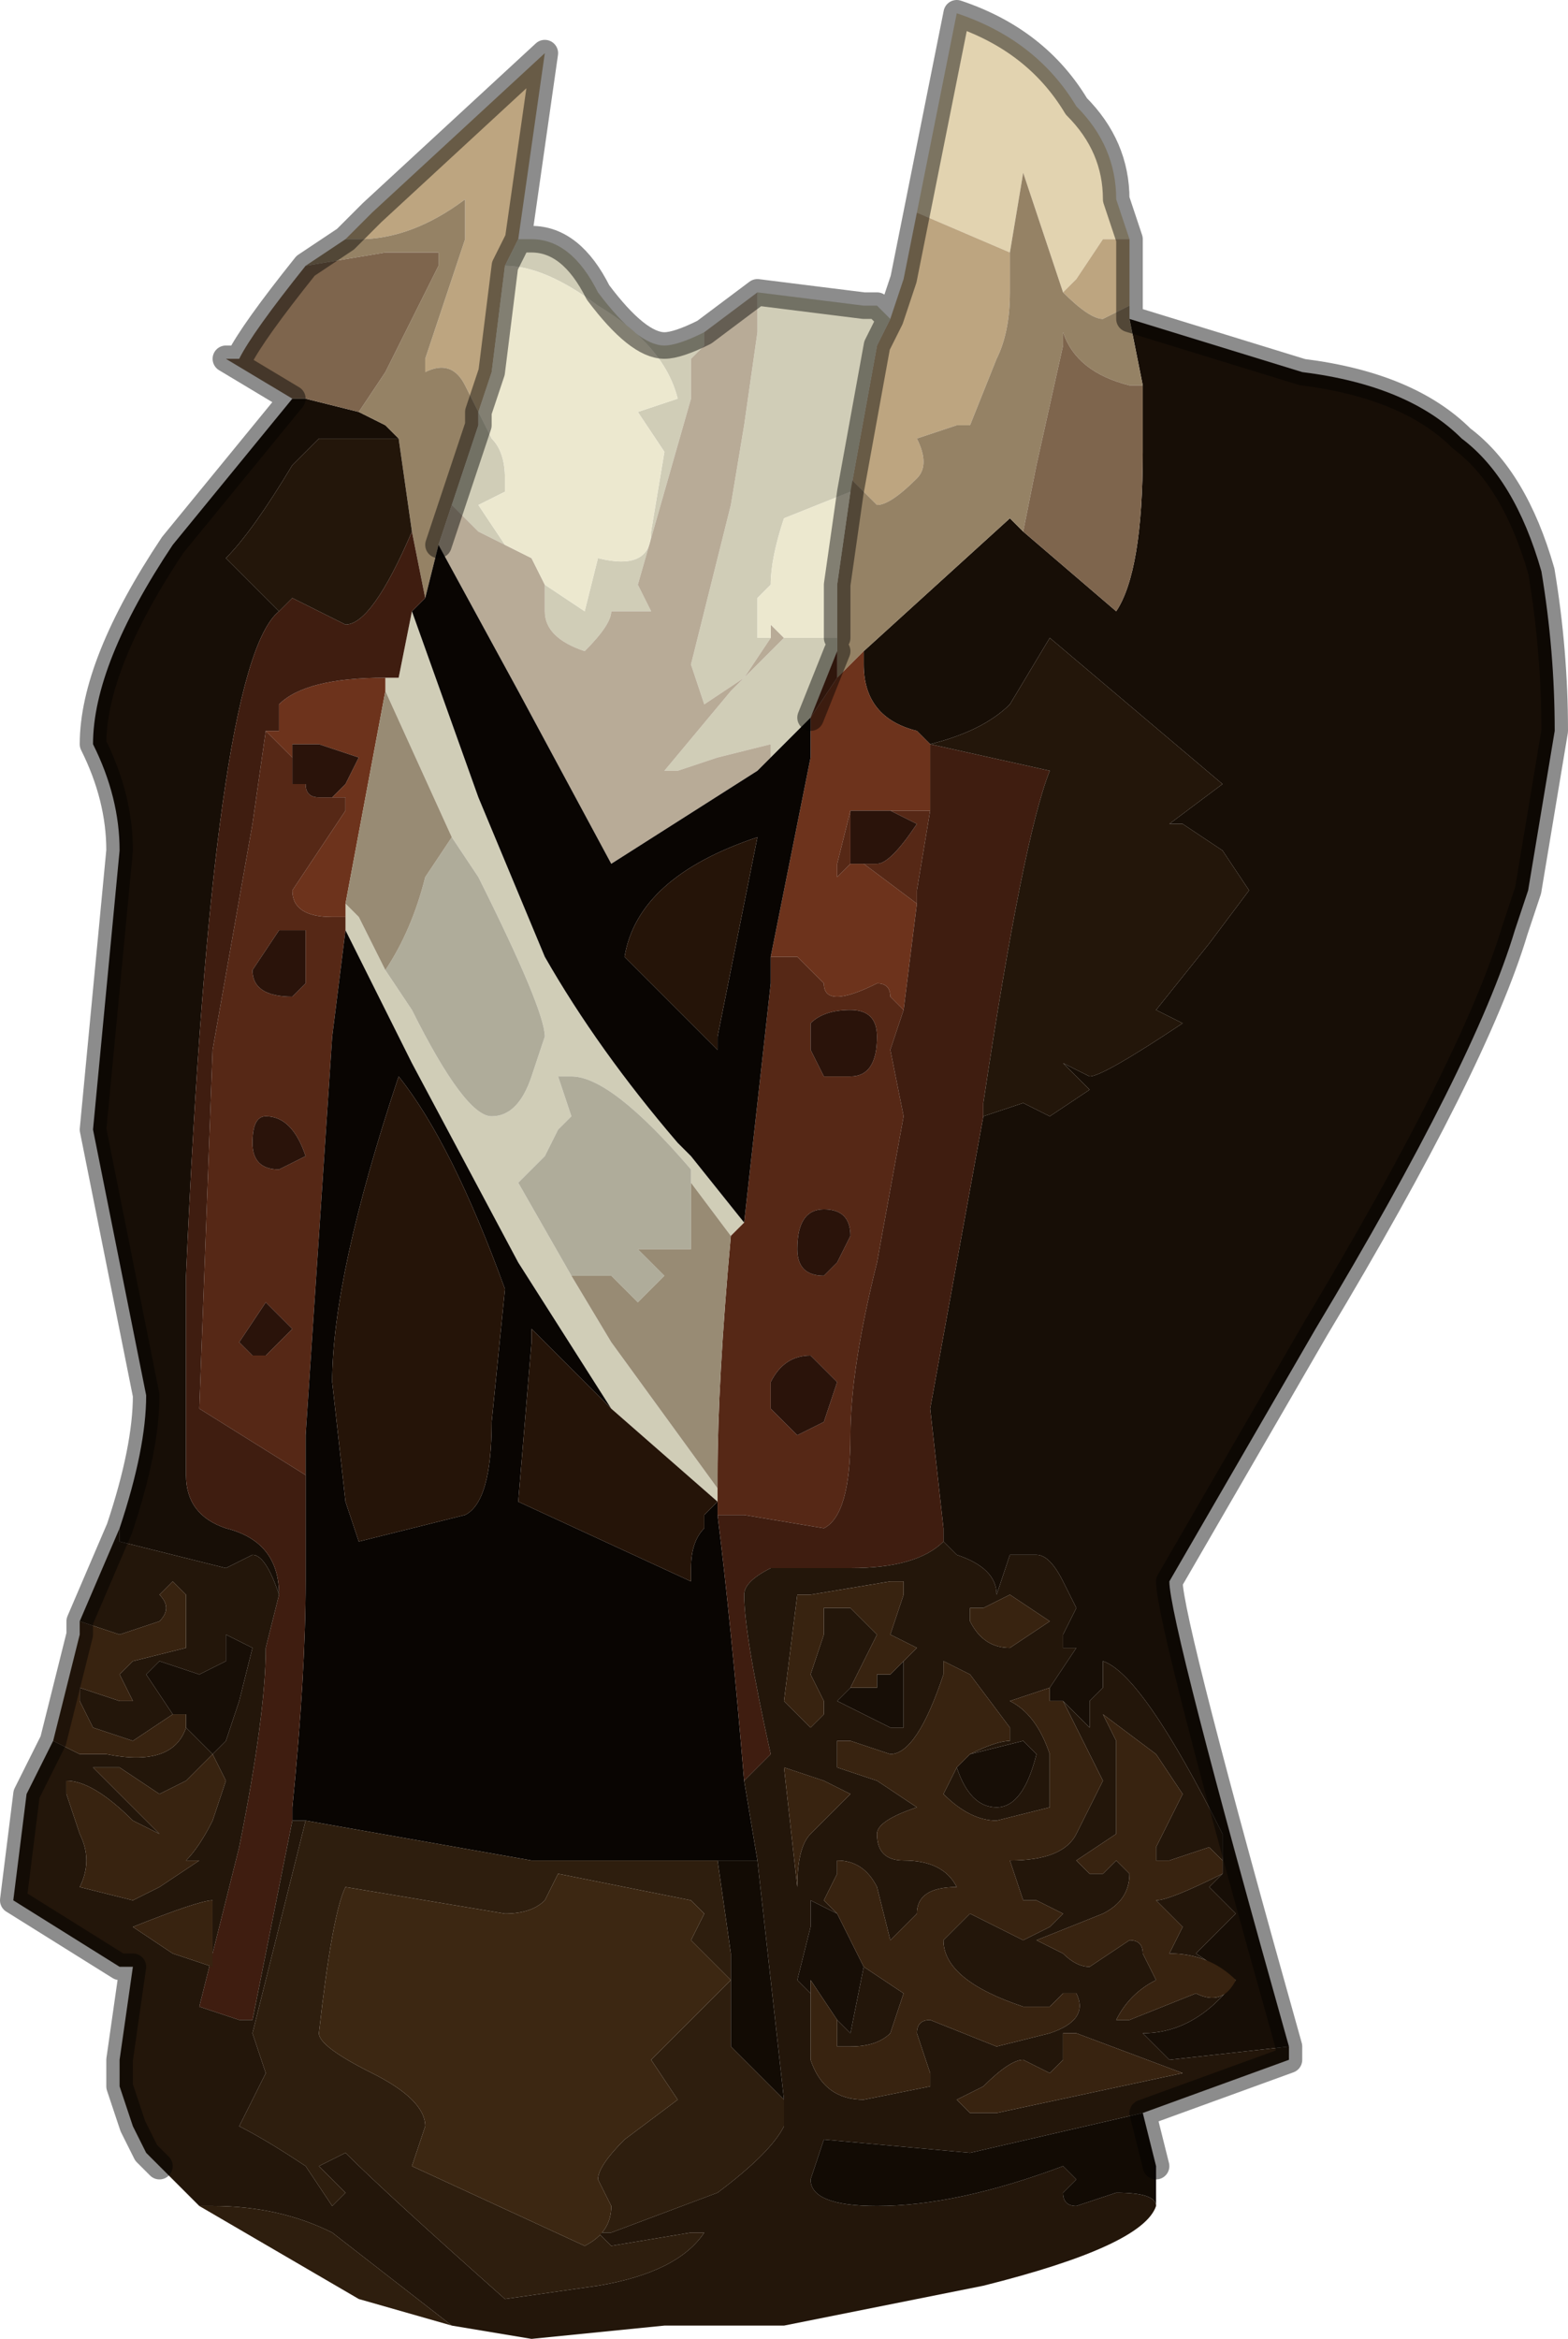 <?xml version="1.0" encoding="UTF-8" standalone="no"?>
<svg xmlns:xlink="http://www.w3.org/1999/xlink" height="8.8px" width="5.9px" xmlns="http://www.w3.org/2000/svg">
  <g transform="matrix(1.0, 0.0, 0.0, 1.0, 2.6, 5.7)">
    <path d="M0.85 -4.9 L1.0 -5.65 Q1.3 -5.55 1.45 -5.3 1.6 -5.15 1.6 -4.95 L1.65 -4.8 1.55 -4.8 1.45 -4.65 1.4 -4.6 Q1.35 -4.75 1.25 -5.05 L1.2 -4.75 0.85 -4.9" fill="#e2d3b0" fill-rule="evenodd" stroke="none"/>
    <path d="M1.65 -4.5 L2.3 -4.3 Q2.7 -4.25 2.9 -4.05 3.1 -3.9 3.2 -3.55 3.25 -3.25 3.25 -2.95 L3.2 -2.65 3.15 -2.35 3.1 -2.2 Q2.95 -1.7 2.35 -0.7 L1.8 0.25 Q1.8 0.4 2.25 2.0 L1.8 2.05 1.7 1.95 Q1.9 1.95 2.05 1.75 L1.9 1.65 2.05 1.5 1.95 1.4 2.0 1.35 2.0 1.3 2.0 1.2 Q1.7 0.6 1.55 0.55 L1.55 0.65 1.5 0.7 1.5 0.8 1.4 0.7 1.35 0.7 1.35 0.65 1.45 0.5 1.4 0.5 1.4 0.45 1.45 0.35 1.4 0.25 Q1.35 0.15 1.3 0.15 1.25 0.15 1.2 0.15 L1.15 0.3 Q1.15 0.2 1.0 0.15 L0.95 0.1 0.95 0.05 0.9 -0.4 1.1 -1.5 1.1 -1.5 1.25 -1.55 1.35 -1.5 1.5 -1.6 1.4 -1.7 1.5 -1.65 Q1.55 -1.65 1.85 -1.85 L1.75 -1.9 1.95 -2.15 2.1 -2.35 2.0 -2.5 1.85 -2.6 1.8 -2.6 2.0 -2.75 1.35 -3.3 1.2 -3.05 Q1.1 -2.95 0.9 -2.9 L0.85 -2.95 Q0.65 -3.0 0.65 -3.2 L0.65 -3.25 1.2 -3.75 1.25 -3.7 1.6 -3.4 Q1.7 -3.55 1.7 -4.0 L1.7 -4.25 1.65 -4.5 M-2.15 0.05 Q-2.05 -0.25 -2.05 -0.45 L-2.15 -0.95 -2.25 -1.45 -2.15 -2.5 Q-2.15 -2.7 -2.25 -2.9 -2.25 -3.2 -1.95 -3.65 L-1.5 -4.2 -1.45 -4.2 -1.25 -4.15 -1.15 -4.1 -1.1 -4.05 -1.3 -4.05 -1.3 -4.05 -1.4 -4.05 -1.5 -3.95 Q-1.65 -3.7 -1.75 -3.6 L-1.55 -3.4 Q-1.8 -3.2 -1.9 -0.9 L-1.9 -0.15 Q-1.9 0.0 -1.75 0.05 -1.55 0.1 -1.55 0.3 L-1.55 0.3 Q-1.6 0.15 -1.65 0.15 L-1.75 0.2 -2.15 0.1 -2.15 0.05 M1.0 0.95 L1.05 0.9 1.25 0.85 1.3 0.9 Q1.25 1.1 1.15 1.1 1.05 1.1 1.0 0.95 M0.55 1.5 L0.65 1.7 0.6 1.95 0.55 1.9 0.45 1.75 0.45 1.8 0.4 1.75 0.45 1.55 0.45 1.45 0.55 1.5 M0.8 0.55 L0.8 0.8 0.75 0.8 0.55 0.7 0.6 0.65 0.7 0.65 0.7 0.6 0.75 0.6 0.8 0.55 M-1.95 0.75 L-2.05 0.6 -2.05 0.6 -2.0 0.55 -1.85 0.6 -1.75 0.55 -1.75 0.45 -1.65 0.5 -1.7 0.7 -1.75 0.85 -1.8 0.9 -1.9 0.8 -1.9 0.75 -1.95 0.75" fill="#170e06" fill-rule="evenodd" stroke="none"/>
    <path d="M0.85 -4.9 L1.2 -4.75 1.2 -4.6 Q1.2 -4.45 1.15 -4.35 L1.05 -4.1 1.0 -4.1 0.85 -4.05 Q0.9 -3.95 0.85 -3.9 0.75 -3.8 0.7 -3.8 0.7 -3.8 0.6 -3.9 L0.6 -3.85 0.7 -4.4 0.75 -4.5 0.8 -4.65 0.85 -4.9 M1.4 -4.6 L1.45 -4.65 1.55 -4.8 1.65 -4.8 1.65 -4.55 1.55 -4.5 Q1.5 -4.5 1.4 -4.6 M-1.3 -4.8 L-1.2 -4.9 -0.55 -5.5 -0.65 -4.8 -0.7 -4.7 -0.75 -4.3 -0.8 -4.15 -0.85 -4.25 Q-0.9 -4.35 -1.0 -4.3 L-1.0 -4.35 -0.85 -4.8 -0.85 -4.95 Q-1.05 -4.8 -1.25 -4.8 L-1.3 -4.8" fill="#bda580" fill-rule="evenodd" stroke="none"/>
    <path d="M1.2 -4.75 L1.25 -5.05 Q1.35 -4.75 1.4 -4.6 1.5 -4.5 1.55 -4.5 L1.65 -4.55 1.65 -4.5 1.7 -4.25 1.65 -4.25 Q1.45 -4.3 1.4 -4.45 L1.4 -4.4 1.3 -3.95 1.25 -3.7 1.2 -3.75 0.65 -3.25 0.55 -3.15 0.55 -3.25 0.55 -3.3 0.55 -3.5 0.6 -3.85 0.6 -3.9 Q0.7 -3.8 0.7 -3.8 0.75 -3.8 0.85 -3.9 0.9 -3.95 0.85 -4.05 L1.0 -4.1 1.05 -4.1 1.15 -4.35 Q1.2 -4.45 1.2 -4.6 L1.2 -4.75 M-1.45 -4.7 L-1.3 -4.8 -1.25 -4.8 Q-1.05 -4.8 -0.85 -4.95 L-0.85 -4.8 -1.0 -4.35 -1.0 -4.3 Q-0.9 -4.35 -0.85 -4.25 L-0.8 -4.15 -0.8 -4.1 -0.9 -3.8 -0.95 -3.65 -1.0 -3.45 -1.05 -3.7 -1.1 -4.05 -1.15 -4.1 -1.25 -4.15 -1.15 -4.3 -0.95 -4.7 -0.95 -4.75 -1.15 -4.75 -1.45 -4.7" fill="#958265" fill-rule="evenodd" stroke="none"/>
    <path d="M-1.5 -4.2 L-1.75 -4.35 -1.7 -4.35 Q-1.65 -4.45 -1.45 -4.7 L-1.15 -4.75 -0.95 -4.75 -0.95 -4.7 -1.15 -4.3 -1.25 -4.15 -1.45 -4.2 -1.5 -4.2 M1.25 -3.7 L1.3 -3.95 1.4 -4.4 1.4 -4.45 Q1.45 -4.3 1.65 -4.25 L1.7 -4.25 1.7 -4.0 Q1.7 -3.55 1.6 -3.4 L1.25 -3.7" fill="#7e654d" fill-rule="evenodd" stroke="none"/>
    <path d="M-0.65 -4.8 L-0.6 -4.8 Q-0.45 -4.8 -0.35 -4.6 -0.2 -4.4 -0.1 -4.4 -0.05 -4.4 0.05 -4.45 L0.05 -4.4 0.0 -4.35 0.0 -4.2 -0.1 -3.85 -0.2 -3.5 -0.15 -3.4 -0.25 -3.4 -0.3 -3.4 Q-0.3 -3.35 -0.4 -3.25 -0.55 -3.3 -0.55 -3.4 L-0.55 -3.5 -0.4 -3.4 -0.4 -3.4 -0.35 -3.6 Q-0.15 -3.55 -0.15 -3.7 L-0.1 -4.0 -0.2 -4.15 -0.05 -4.2 Q-0.1 -4.4 -0.35 -4.55 -0.55 -4.7 -0.7 -4.7 L-0.65 -4.8 M0.25 -4.6 L0.25 -4.6 0.65 -4.55 0.7 -4.55 0.75 -4.5 0.7 -4.4 0.6 -3.85 0.35 -3.75 Q0.3 -3.6 0.3 -3.5 L0.25 -3.45 0.25 -3.3 0.3 -3.3 0.2 -3.15 0.05 -3.05 0.0 -3.2 0.15 -3.8 0.2 -4.1 0.25 -4.45 0.25 -4.6 M0.55 -3.3 L0.55 -3.25 0.45 -3.0 0.3 -2.85 0.3 -2.9 0.1 -2.85 -0.05 -2.8 -0.1 -2.8 0.15 -3.1 0.35 -3.3 0.4 -3.3 0.55 -3.3 M-1.05 -3.4 L-0.8 -2.7 -0.55 -2.1 Q-0.35 -1.75 -0.05 -1.4 L0.0 -1.35 0.2 -1.1 0.15 -1.05 0.0 -1.25 0.0 -1.3 Q-0.3 -1.65 -0.45 -1.65 L-0.5 -1.65 -0.45 -1.5 -0.5 -1.45 -0.55 -1.35 -0.6 -1.3 -0.65 -1.25 -0.45 -0.9 -0.45 -0.9 -0.3 -0.65 0.1 -0.1 0.1 0.0 0.1 -0.05 -0.3 -0.4 -0.65 -0.95 -1.05 -1.7 -1.2 -2.0 -1.3 -2.2 -1.3 -2.25 -1.3 -2.3 -1.25 -2.25 -1.15 -2.05 -1.05 -1.9 Q-0.85 -1.5 -0.75 -1.5 -0.65 -1.5 -0.6 -1.65 L-0.55 -1.8 Q-0.55 -1.9 -0.8 -2.4 L-0.9 -2.55 -1.15 -3.1 -1.15 -3.15 -1.1 -3.15 -1.05 -3.4 M-0.7 -3.65 L-0.8 -3.7 -0.9 -3.8 -0.8 -4.1 -0.8 -4.15 -0.75 -4.05 -0.75 -4.05 Q-0.7 -4.0 -0.7 -3.9 L-0.7 -3.85 -0.8 -3.8 -0.7 -3.65" fill="#d0cdb7" fill-rule="evenodd" stroke="none"/>
    <path d="M0.05 -4.45 L0.25 -4.6 0.25 -4.45 0.2 -4.1 0.15 -3.8 0.0 -3.2 0.05 -3.05 0.2 -3.15 0.3 -3.3 0.3 -3.35 0.35 -3.3 0.35 -3.3 0.15 -3.1 -0.1 -2.8 -0.05 -2.8 0.1 -2.85 0.3 -2.9 0.3 -2.85 0.25 -2.8 -0.3 -2.45 -0.65 -3.1 -0.95 -3.65 -0.9 -3.8 -0.8 -3.7 -0.7 -3.65 -0.6 -3.6 -0.55 -3.5 -0.55 -3.4 Q-0.55 -3.3 -0.4 -3.25 -0.3 -3.35 -0.3 -3.4 L-0.25 -3.4 -0.15 -3.4 -0.2 -3.5 -0.1 -3.85 0.0 -4.2 0.0 -4.35 0.05 -4.4 0.05 -4.45" fill="#b8ab97" fill-rule="evenodd" stroke="none"/>
    <path d="M0.6 -3.85 L0.55 -3.5 0.55 -3.3 0.4 -3.3 0.35 -3.3 0.35 -3.3 0.3 -3.35 0.3 -3.3 0.25 -3.3 0.25 -3.45 0.3 -3.5 Q0.3 -3.6 0.35 -3.75 L0.6 -3.85 M-0.8 -4.15 L-0.75 -4.3 -0.7 -4.7 Q-0.55 -4.7 -0.35 -4.55 -0.1 -4.4 -0.05 -4.2 L-0.2 -4.15 -0.1 -4.0 -0.15 -3.7 Q-0.15 -3.55 -0.35 -3.6 L-0.4 -3.4 -0.4 -3.4 -0.55 -3.5 -0.6 -3.6 -0.7 -3.65 -0.8 -3.8 -0.7 -3.85 -0.7 -3.9 Q-0.7 -4.0 -0.75 -4.05 L-0.75 -4.05 -0.8 -4.15" fill="#ece8cf" fill-rule="evenodd" stroke="none"/>
    <path d="M0.55 -3.15 L0.65 -3.25 0.65 -3.2 Q0.65 -3.0 0.85 -2.95 L0.9 -2.9 0.9 -2.65 0.75 -2.65 0.7 -2.65 0.6 -2.65 0.6 -2.65 0.55 -2.45 0.55 -2.4 0.6 -2.45 0.65 -2.45 0.85 -2.3 0.8 -1.9 0.75 -1.95 Q0.75 -2.0 0.7 -2.0 0.6 -1.95 0.55 -1.95 0.5 -1.95 0.5 -2.0 L0.4 -2.1 0.3 -2.1 0.45 -2.85 0.45 -3.0 0.55 -3.15 M-1.6 -2.95 L-1.55 -2.95 -1.55 -3.05 Q-1.45 -3.15 -1.15 -3.15 L-1.1 -3.15 -1.15 -3.15 -1.15 -3.1 -1.3 -2.3 -1.3 -2.25 -1.3 -2.25 -1.35 -2.25 Q-1.5 -2.25 -1.5 -2.35 L-1.4 -2.5 -1.3 -2.65 -1.3 -2.7 -1.35 -2.7 -1.3 -2.75 -1.25 -2.85 -1.4 -2.9 -1.4 -2.9 -1.5 -2.9 -1.5 -2.85 -1.6 -2.95" fill="#6d331c" fill-rule="evenodd" stroke="none"/>
    <path d="M0.55 -3.25 L0.55 -3.15 0.45 -3.0 0.55 -3.25 M0.3 -2.1 L0.4 -2.1 0.5 -2.0 Q0.5 -1.95 0.55 -1.95 0.6 -1.95 0.7 -2.0 0.75 -2.0 0.75 -1.95 L0.8 -1.9 0.75 -1.75 0.8 -1.5 0.7 -0.95 Q0.6 -0.55 0.6 -0.3 0.6 0.0 0.5 0.05 L0.2 0.0 0.15 0.0 0.1 0.0 0.1 -0.1 0.1 -0.15 Q0.1 -0.5 0.15 -1.05 L0.2 -1.1 0.3 -2.0 0.3 -2.1 M0.85 -2.3 L0.65 -2.45 0.7 -2.45 Q0.75 -2.45 0.85 -2.6 L0.75 -2.65 0.9 -2.65 0.85 -2.35 0.85 -2.3 M0.6 -2.45 L0.55 -2.4 0.55 -2.45 0.6 -2.65 0.6 -2.65 0.6 -2.45 M0.45 -1.85 L0.45 -1.75 0.5 -1.65 0.6 -1.65 Q0.7 -1.65 0.7 -1.8 0.7 -1.9 0.6 -1.9 0.5 -1.9 0.45 -1.85 M0.55 -0.95 L0.6 -1.05 Q0.6 -1.15 0.5 -1.15 0.4 -1.15 0.4 -1.0 0.4 -0.9 0.5 -0.9 L0.55 -0.95 M0.45 -0.6 Q0.35 -0.6 0.3 -0.5 L0.3 -0.4 0.35 -0.35 0.4 -0.3 0.5 -0.35 0.55 -0.5 0.5 -0.55 0.45 -0.6 M-1.3 -2.2 L-1.35 -1.8 -1.45 -0.3 -1.45 -0.15 -1.85 -0.4 -1.8 -1.75 -1.65 -2.6 -1.6 -2.95 -1.5 -2.85 -1.5 -2.75 -1.45 -2.75 Q-1.45 -2.7 -1.4 -2.7 -1.35 -2.7 -1.35 -2.7 L-1.3 -2.7 -1.3 -2.65 -1.4 -2.5 -1.5 -2.35 Q-1.5 -2.25 -1.35 -2.25 L-1.3 -2.25 -1.3 -2.25 -1.3 -2.2 M0.1 0.0 L0.1 0.0 M-1.6 -0.8 L-1.7 -0.65 -1.65 -0.6 -1.6 -0.6 -1.5 -0.7 -1.6 -0.8 M-1.65 -1.4 Q-1.65 -1.3 -1.55 -1.3 -1.55 -1.3 -1.45 -1.35 -1.5 -1.5 -1.6 -1.5 -1.65 -1.5 -1.65 -1.4 M-1.45 -2.0 L-1.45 -2.2 -1.55 -2.2 -1.65 -2.05 Q-1.65 -1.95 -1.5 -1.95 -1.5 -1.95 -1.45 -2.0" fill="#562816" fill-rule="evenodd" stroke="none"/>
    <path d="M0.3 -2.85 L0.45 -3.0 0.45 -2.85 0.3 -2.1 0.3 -2.0 0.2 -1.1 0.0 -1.35 -0.05 -1.4 Q-0.35 -1.75 -0.55 -2.1 L-0.8 -2.7 -1.05 -3.4 -1.0 -3.45 -0.95 -3.65 -0.65 -3.1 -0.3 -2.45 0.25 -2.8 0.3 -2.85 M0.1 -1.75 L0.1 -1.8 0.25 -2.55 Q-0.2 -2.4 -0.25 -2.1 L0.1 -1.75 M0.1 0.0 Q0.15 0.4 0.2 1.0 L0.25 1.3 0.1 1.3 -0.6 1.3 -1.45 1.15 -1.5 1.15 -1.5 1.1 Q-1.45 0.6 -1.45 0.25 L-1.45 -0.15 -1.45 -0.3 -1.35 -1.8 -1.3 -2.2 -1.2 -2.0 -1.05 -1.7 -0.65 -0.95 -0.3 -0.4 -0.6 -0.7 -0.6 -0.65 -0.65 -0.05 0.0 0.25 0.0 0.2 Q0.0 0.1 0.05 0.05 L0.05 0.0 0.1 -0.05 0.1 0.0 0.1 0.0 M-1.35 -0.5 L-1.3 -0.05 -1.25 0.1 -0.85 0.0 Q-0.75 -0.05 -0.75 -0.35 L-0.7 -0.85 Q-0.9 -1.4 -1.1 -1.65 -1.35 -0.9 -1.35 -0.5" fill="#090502" fill-rule="evenodd" stroke="none"/>
    <path d="M0.65 -2.45 L0.6 -2.45 0.6 -2.65 0.7 -2.65 0.75 -2.65 0.85 -2.6 Q0.75 -2.45 0.7 -2.45 L0.65 -2.45 M0.45 -1.85 Q0.5 -1.9 0.6 -1.9 0.7 -1.9 0.7 -1.8 0.7 -1.65 0.6 -1.65 L0.5 -1.65 0.45 -1.75 0.45 -1.85 M0.55 -0.95 L0.5 -0.9 Q0.4 -0.9 0.4 -1.0 0.4 -1.15 0.5 -1.15 0.6 -1.15 0.6 -1.05 L0.55 -0.95 M0.45 -0.6 L0.5 -0.55 0.55 -0.5 0.5 -0.35 0.4 -0.3 0.35 -0.35 0.3 -0.4 0.3 -0.5 Q0.35 -0.6 0.45 -0.6 M-1.5 -2.85 L-1.5 -2.9 -1.4 -2.9 -1.4 -2.9 -1.25 -2.85 -1.3 -2.75 -1.35 -2.7 Q-1.35 -2.7 -1.4 -2.7 -1.45 -2.7 -1.45 -2.75 L-1.5 -2.75 -1.5 -2.85 M-1.45 -2.0 Q-1.5 -1.95 -1.5 -1.95 -1.65 -1.95 -1.65 -2.05 L-1.55 -2.2 -1.45 -2.2 -1.45 -2.0 M-1.65 -1.4 Q-1.65 -1.5 -1.6 -1.5 -1.5 -1.5 -1.45 -1.35 -1.55 -1.3 -1.55 -1.3 -1.65 -1.3 -1.65 -1.4 M-1.6 -0.8 L-1.5 -0.7 -1.6 -0.6 -1.65 -0.6 -1.7 -0.65 -1.6 -0.8" fill="#2a130a" fill-rule="evenodd" stroke="none"/>
    <path d="M1.1 -1.5 L0.9 -0.4 0.95 0.05 0.95 0.1 Q0.85 0.2 0.6 0.2 L0.35 0.2 0.3 0.2 Q0.2 0.25 0.2 0.3 0.2 0.45 0.3 0.9 L0.2 1.0 Q0.15 0.4 0.1 0.0 L0.15 0.0 0.2 0.0 0.5 0.05 Q0.6 0.0 0.6 -0.3 0.6 -0.55 0.7 -0.95 L0.8 -1.5 0.75 -1.75 0.8 -1.9 0.85 -2.3 0.85 -2.35 0.9 -2.65 0.9 -2.9 1.35 -2.8 Q1.25 -2.55 1.1 -1.55 L1.1 -1.5 M-1.0 -3.45 L-1.05 -3.4 -1.1 -3.15 -1.15 -3.15 Q-1.45 -3.15 -1.55 -3.05 L-1.55 -2.95 -1.6 -2.95 -1.65 -2.6 -1.8 -1.75 -1.85 -0.4 -1.45 -0.15 -1.45 0.25 Q-1.45 0.6 -1.5 1.1 L-1.5 1.15 -1.65 1.9 -1.65 1.9 -1.7 1.9 -1.85 1.85 -1.7 1.25 Q-1.6 0.75 -1.6 0.5 L-1.55 0.3 -1.55 0.3 Q-1.55 0.1 -1.75 0.05 -1.9 0.0 -1.9 -0.15 L-1.9 -0.9 Q-1.8 -3.2 -1.55 -3.4 L-1.5 -3.45 -1.3 -3.35 Q-1.2 -3.35 -1.05 -3.7 L-1.0 -3.45" fill="#3f1d10" fill-rule="evenodd" stroke="none"/>
    <path d="M2.25 2.0 L2.25 2.05 1.7 2.25 1.05 2.4 0.5 2.35 0.45 2.5 Q0.45 2.6 0.7 2.6 1.0 2.6 1.4 2.45 L1.45 2.5 1.4 2.55 Q1.4 2.6 1.45 2.6 L1.6 2.55 Q1.75 2.55 1.75 2.6 1.7 2.75 1.1 2.9 L0.35 3.05 -0.1 3.05 -0.6 3.1 -0.9 3.05 -1.35 2.7 Q-1.55 2.6 -1.8 2.6 L-1.85 2.6 -1.9 2.55 -2.0 2.45 -2.05 2.4 -2.1 2.3 -2.15 2.15 -2.15 2.1 -2.15 2.1 -2.15 2.05 -2.1 1.7 -2.15 1.7 -2.55 1.45 -2.5 1.05 -2.4 0.85 -2.3 0.9 -2.2 0.9 Q-1.95 0.95 -1.9 0.8 L-1.8 0.9 -1.75 0.85 -1.7 0.7 -1.65 0.5 -1.75 0.45 -1.75 0.55 -1.85 0.6 -2.0 0.55 -2.05 0.6 -2.05 0.6 -1.95 0.75 -2.1 0.85 -2.25 0.8 -2.3 0.7 -2.3 0.65 -2.15 0.7 -2.1 0.7 -2.15 0.6 -2.1 0.55 -1.9 0.5 -1.9 0.3 -1.95 0.25 -2.0 0.3 Q-1.95 0.35 -2.0 0.4 L-2.15 0.45 -2.3 0.4 -2.15 0.05 -2.15 0.1 -1.75 0.2 -1.65 0.15 Q-1.6 0.15 -1.55 0.3 L-1.6 0.5 Q-1.6 0.75 -1.7 1.25 L-1.85 1.85 -1.7 1.9 -1.65 1.9 -1.65 1.9 -1.5 1.15 -1.45 1.15 -1.65 1.95 -1.6 2.1 -1.65 2.2 -1.7 2.3 Q-1.6 2.35 -1.45 2.45 L-1.35 2.6 -1.3 2.55 -1.3 2.55 -1.4 2.45 -1.3 2.4 Q-1.15 2.55 -0.7 2.95 L-0.35 2.9 Q-0.05 2.85 0.05 2.7 L0.0 2.7 -0.3 2.75 -0.35 2.7 -0.3 2.7 0.1 2.55 Q0.3 2.4 0.35 2.3 L0.35 2.2 0.25 1.3 0.2 1.0 0.3 0.9 Q0.2 0.45 0.2 0.3 0.2 0.25 0.3 0.2 L0.35 0.2 0.6 0.2 Q0.85 0.2 0.95 0.1 L1.0 0.15 Q1.15 0.2 1.15 0.3 L1.2 0.15 Q1.25 0.15 1.3 0.15 1.35 0.15 1.4 0.25 L1.45 0.35 1.4 0.45 1.4 0.5 1.45 0.5 1.35 0.65 1.35 0.7 1.35 0.65 1.2 0.7 Q1.3 0.75 1.35 0.9 L1.35 1.1 1.15 1.15 Q1.05 1.15 0.95 1.05 L1.0 0.95 Q1.05 1.1 1.15 1.1 1.25 1.1 1.3 0.9 L1.25 0.85 1.05 0.9 Q1.15 0.85 1.2 0.85 L1.2 0.8 1.05 0.6 0.95 0.55 0.95 0.6 Q0.85 0.9 0.75 0.9 L0.6 0.85 0.55 0.85 0.55 0.95 0.7 1.0 0.85 1.1 Q0.7 1.15 0.7 1.2 0.7 1.3 0.8 1.3 0.95 1.3 1.0 1.4 0.85 1.4 0.85 1.5 L0.75 1.6 0.7 1.4 Q0.65 1.3 0.55 1.3 L0.55 1.35 0.5 1.45 0.55 1.5 0.45 1.45 0.45 1.55 0.4 1.75 0.45 1.8 0.45 2.05 Q0.5 2.2 0.65 2.2 L0.9 2.15 0.9 2.1 0.85 1.95 Q0.85 1.9 0.9 1.9 L1.15 2.0 1.35 1.95 Q1.5 1.9 1.45 1.8 L1.4 1.8 1.35 1.85 1.25 1.85 Q0.95 1.75 0.95 1.6 L1.0 1.55 1.05 1.5 1.25 1.6 1.35 1.55 1.4 1.5 1.3 1.45 1.25 1.45 1.2 1.3 Q1.4 1.3 1.45 1.2 L1.55 1.0 1.4 0.7 1.5 0.8 1.5 0.7 1.55 0.65 1.55 0.55 Q1.7 0.6 2.0 1.2 L2.0 1.3 1.95 1.25 1.8 1.3 1.75 1.3 1.75 1.25 1.85 1.05 1.75 0.9 1.55 0.75 1.6 0.85 1.6 1.2 1.45 1.3 1.5 1.35 1.55 1.35 1.6 1.3 1.65 1.35 Q1.65 1.45 1.55 1.5 L1.3 1.6 1.4 1.65 Q1.45 1.7 1.5 1.7 L1.65 1.6 Q1.7 1.6 1.7 1.65 L1.75 1.75 Q1.65 1.8 1.6 1.9 L1.65 1.9 1.9 1.8 Q2.0 1.85 2.05 1.75 1.95 1.65 1.8 1.65 L1.85 1.55 1.75 1.45 Q1.8 1.45 2.0 1.35 L1.95 1.4 2.05 1.5 1.9 1.65 2.05 1.75 Q1.9 1.95 1.7 1.95 L1.8 2.05 2.25 2.0 M0.9 -2.9 Q1.1 -2.95 1.2 -3.05 L1.35 -3.3 2.0 -2.75 1.8 -2.6 1.85 -2.6 2.0 -2.5 2.1 -2.35 1.95 -2.15 1.75 -1.9 1.85 -1.85 Q1.55 -1.65 1.5 -1.65 L1.4 -1.7 1.5 -1.6 1.35 -1.5 1.25 -1.55 1.1 -1.5 1.1 -1.5 1.1 -1.55 Q1.25 -2.55 1.35 -2.8 L0.9 -2.9 M1.1 0.35 L1.05 0.35 1.05 0.4 Q1.1 0.5 1.2 0.5 L1.35 0.4 1.2 0.3 1.1 0.35 M0.65 1.7 L0.8 1.8 0.75 1.95 Q0.7 2.0 0.6 2.0 L0.55 2.0 0.55 1.9 0.6 1.95 0.65 1.7 M0.8 0.55 L0.85 0.5 0.75 0.45 0.8 0.3 0.8 0.25 0.75 0.25 0.45 0.3 0.4 0.3 0.35 0.7 0.4 0.75 0.45 0.8 0.5 0.75 0.5 0.7 0.45 0.6 0.5 0.45 0.5 0.35 0.6 0.35 0.7 0.45 0.65 0.55 0.6 0.65 0.55 0.7 0.75 0.8 0.8 0.8 0.8 0.55 M0.7 0.6 L0.75 0.6 0.7 0.6 M0.5 1.0 L0.35 0.95 0.4 1.4 Q0.4 1.25 0.45 1.2 L0.6 1.05 0.5 1.0 M1.25 2.05 Q1.2 2.05 1.1 2.15 L1.0 2.2 1.05 2.25 1.15 2.25 1.85 2.1 1.45 1.95 1.4 1.95 1.4 2.05 1.35 2.1 1.25 2.05 M-1.1 -4.05 L-1.05 -3.7 Q-1.2 -3.35 -1.3 -3.35 L-1.5 -3.45 -1.55 -3.4 -1.75 -3.6 Q-1.65 -3.7 -1.5 -3.95 L-1.4 -4.05 -1.3 -4.05 -1.3 -4.05 -1.1 -4.05 M-1.8 1.45 L-1.8 1.45 Q-1.85 1.45 -2.1 1.55 L-1.95 1.65 -1.8 1.7 -1.8 1.45 M-1.9 1.0 L-2.0 1.05 -2.15 0.95 -2.25 0.95 -2.0 1.2 -2.1 1.15 Q-2.25 1.0 -2.35 1.0 L-2.35 1.05 -2.3 1.2 Q-2.25 1.3 -2.3 1.4 L-2.1 1.45 -2.0 1.4 -1.85 1.3 -1.9 1.3 Q-1.85 1.25 -1.8 1.15 L-1.75 1.0 -1.8 0.9 -1.9 1.0" fill="#23160a" fill-rule="evenodd" stroke="none"/>
    <path d="M0.1 -1.75 L-0.25 -2.1 Q-0.2 -2.4 0.25 -2.55 L0.1 -1.8 0.1 -1.75 M0.1 -0.05 L0.05 0.0 0.05 0.05 Q0.0 0.1 0.0 0.2 L0.0 0.25 -0.65 -0.05 -0.6 -0.65 -0.6 -0.7 -0.3 -0.4 0.1 -0.05 M-1.35 -0.5 Q-1.35 -0.9 -1.1 -1.65 -0.9 -1.4 -0.7 -0.85 L-0.75 -0.35 Q-0.75 -0.05 -0.85 0.0 L-1.25 0.1 -1.3 -0.05 -1.35 -0.5" fill="#251408" fill-rule="evenodd" stroke="none"/>
    <path d="M0.0 -1.25 L0.0 -1.0 -0.1 -1.0 -0.2 -1.0 -0.1 -0.9 -0.2 -0.8 -0.3 -0.9 -0.45 -0.9 -0.45 -0.9 -0.65 -1.25 -0.6 -1.3 -0.55 -1.35 -0.5 -1.45 -0.45 -1.5 -0.5 -1.65 -0.45 -1.65 Q-0.3 -1.65 0.0 -1.3 L0.0 -1.25 M-0.9 -2.55 L-0.8 -2.4 Q-0.55 -1.9 -0.55 -1.8 L-0.6 -1.65 Q-0.65 -1.5 -0.75 -1.5 -0.85 -1.5 -1.05 -1.9 L-1.15 -2.05 Q-1.05 -2.2 -1.0 -2.4 L-0.9 -2.55 -0.9 -2.55" fill="#afac9a" fill-rule="evenodd" stroke="none"/>
    <path d="M-0.45 -0.9 L-0.3 -0.9 -0.2 -0.8 -0.1 -0.9 -0.2 -1.0 -0.1 -1.0 0.0 -1.0 0.0 -1.25 0.15 -1.05 Q0.1 -0.5 0.1 -0.15 L0.1 -0.1 -0.3 -0.65 -0.45 -0.9 M-1.15 -3.1 L-0.9 -2.55 -0.9 -2.55 -1.0 -2.4 Q-1.05 -2.2 -1.15 -2.05 L-1.25 -2.25 -1.3 -2.3 -1.15 -3.1" fill="#988b74" fill-rule="evenodd" stroke="none"/>
    <path d="M-2.4 0.85 L-2.3 0.45 -2.3 0.4 -2.15 0.45 -2.0 0.4 Q-1.95 0.35 -2.0 0.3 L-1.95 0.25 -1.9 0.3 -1.9 0.5 -2.1 0.55 -2.15 0.6 -2.1 0.7 -2.15 0.7 -2.3 0.65 -2.3 0.7 -2.25 0.8 -2.1 0.85 -1.95 0.75 -1.9 0.75 -1.9 0.8 Q-1.95 0.95 -2.2 0.9 L-2.3 0.9 -2.4 0.85 M1.35 0.7 L1.4 0.7 1.55 1.0 1.45 1.2 Q1.4 1.3 1.2 1.3 L1.25 1.45 1.3 1.45 1.4 1.5 1.35 1.55 1.25 1.6 1.05 1.5 1.0 1.55 0.95 1.6 Q0.95 1.75 1.25 1.85 L1.35 1.85 1.4 1.8 1.45 1.8 Q1.5 1.9 1.35 1.95 L1.15 2.0 0.9 1.9 Q0.85 1.9 0.85 1.95 L0.9 2.1 0.9 2.15 0.65 2.2 Q0.5 2.2 0.45 2.05 L0.45 1.8 0.45 1.75 0.55 1.9 0.55 2.0 0.6 2.0 Q0.7 2.0 0.75 1.95 L0.8 1.8 0.65 1.7 0.55 1.5 0.5 1.45 0.55 1.35 0.55 1.3 Q0.65 1.3 0.7 1.4 L0.75 1.6 0.85 1.5 Q0.85 1.4 1.0 1.4 0.95 1.3 0.8 1.3 0.7 1.3 0.7 1.2 0.7 1.15 0.85 1.1 L0.7 1.0 0.55 0.95 0.55 0.85 0.6 0.85 0.75 0.9 Q0.85 0.9 0.95 0.6 L0.95 0.55 1.05 0.6 1.2 0.8 1.2 0.85 Q1.15 0.85 1.05 0.9 L1.0 0.95 0.95 1.05 Q1.05 1.15 1.15 1.15 L1.35 1.1 1.35 0.9 Q1.3 0.75 1.2 0.7 L1.35 0.65 1.35 0.7 M2.0 1.3 L2.0 1.35 Q1.8 1.45 1.75 1.45 L1.85 1.55 1.8 1.65 Q1.95 1.65 2.05 1.75 2.0 1.85 1.9 1.8 L1.65 1.9 1.6 1.9 Q1.65 1.8 1.75 1.75 L1.7 1.65 Q1.7 1.6 1.65 1.6 L1.5 1.7 Q1.45 1.7 1.4 1.65 L1.3 1.6 1.55 1.5 Q1.65 1.45 1.65 1.35 L1.6 1.3 1.55 1.35 1.5 1.35 1.45 1.3 1.6 1.2 1.6 0.85 1.55 0.75 1.75 0.9 1.85 1.05 1.75 1.25 1.75 1.3 1.8 1.3 1.95 1.25 2.0 1.3 M1.1 0.35 L1.2 0.3 1.35 0.4 1.2 0.5 Q1.1 0.5 1.05 0.4 L1.05 0.35 1.1 0.35 M0.6 0.65 L0.65 0.55 0.7 0.45 0.6 0.35 0.5 0.35 0.5 0.45 0.45 0.6 0.5 0.7 0.5 0.75 0.45 0.8 0.4 0.75 0.35 0.7 0.4 0.3 0.45 0.3 0.75 0.25 0.8 0.25 0.8 0.3 0.75 0.45 0.85 0.5 0.8 0.55 0.75 0.6 0.7 0.6 0.7 0.65 0.6 0.65 M0.5 1.0 L0.6 1.05 0.45 1.2 Q0.4 1.25 0.4 1.4 L0.35 0.95 0.5 1.0 M1.25 2.05 L1.35 2.1 1.4 2.05 1.4 1.95 1.45 1.95 1.85 2.1 1.15 2.25 1.05 2.25 1.0 2.2 1.1 2.15 Q1.2 2.05 1.25 2.05 M-1.9 1.0 L-1.8 0.9 -1.75 1.0 -1.8 1.15 Q-1.85 1.25 -1.9 1.3 L-1.85 1.3 -2.0 1.4 -2.1 1.45 -2.3 1.4 Q-2.25 1.3 -2.3 1.2 L-2.35 1.05 -2.35 1.0 Q-2.25 1.0 -2.1 1.15 L-2.0 1.2 -2.25 0.95 -2.15 0.95 -2.0 1.05 -1.9 1.0 M-1.8 1.45 L-1.8 1.7 -1.95 1.65 -2.1 1.55 Q-1.85 1.45 -1.8 1.45 L-1.8 1.45" fill="#382310" fill-rule="evenodd" stroke="none"/>
    <path d="M1.7 2.25 L1.75 2.45 1.75 2.6 Q1.75 2.55 1.6 2.55 L1.45 2.6 Q1.4 2.6 1.4 2.55 L1.45 2.5 1.4 2.45 Q1.0 2.6 0.7 2.6 0.45 2.6 0.45 2.5 L0.5 2.35 1.05 2.4 1.7 2.25 M0.1 1.3 L0.25 1.3 0.35 2.2 0.15 2.0 0.15 1.65 0.1 1.3" fill="#120b04" fill-rule="evenodd" stroke="none"/>
    <path d="M-0.9 3.05 L-1.25 2.95 -1.85 2.6 -1.8 2.6 Q-1.55 2.6 -1.35 2.7 L-0.9 3.05 M-1.45 1.15 L-0.6 1.3 0.1 1.3 0.15 1.65 0.15 2.0 0.35 2.2 0.35 2.3 Q0.3 2.4 0.1 2.55 L-0.3 2.7 -0.35 2.7 -0.3 2.75 0.0 2.7 0.05 2.7 Q-0.05 2.85 -0.35 2.9 L-0.7 2.95 Q-1.15 2.55 -1.3 2.4 L-1.4 2.45 -1.3 2.55 -1.3 2.55 -1.35 2.6 -1.45 2.45 Q-1.6 2.35 -1.7 2.3 L-1.65 2.2 -1.6 2.1 -1.65 1.95 -1.45 1.15 M0.05 1.5 L0.0 1.45 -0.5 1.35 -0.55 1.45 Q-0.6 1.5 -0.7 1.5 L-1.3 1.4 Q-1.35 1.5 -1.4 1.95 -1.4 2.0 -1.2 2.1 -1.0 2.2 -1.0 2.3 L-1.05 2.45 -0.4 2.75 Q-0.3 2.7 -0.3 2.6 L-0.35 2.5 Q-0.35 2.45 -0.25 2.35 L-0.05 2.2 -0.15 2.05 0.0 1.9 0.15 1.75 0.0 1.6 0.05 1.5" fill="#2e1e0e" fill-rule="evenodd" stroke="none"/>
    <path d="M0.05 1.5 L0.0 1.6 0.15 1.75 0.0 1.9 -0.15 2.05 -0.05 2.2 -0.25 2.35 Q-0.35 2.45 -0.35 2.5 L-0.3 2.6 Q-0.3 2.7 -0.4 2.75 L-1.05 2.45 -1.0 2.3 Q-1.0 2.2 -1.2 2.1 -1.4 2.0 -1.4 1.95 -1.35 1.5 -1.3 1.4 L-0.7 1.5 Q-0.6 1.5 -0.55 1.45 L-0.5 1.35 0.0 1.45 0.05 1.5" fill="#3c2712" fill-rule="evenodd" stroke="none"/>
    <path d="M1.65 -4.8 L1.6 -4.95 Q1.6 -5.15 1.45 -5.3 1.3 -5.55 1.0 -5.65 L0.85 -4.9 0.8 -4.65 0.75 -4.5 0.7 -4.4 0.6 -3.85 0.55 -3.5 0.55 -3.3 M1.65 -4.8 L1.65 -4.55 1.65 -4.5 2.3 -4.3 Q2.7 -4.25 2.9 -4.05 3.1 -3.9 3.2 -3.55 3.25 -3.25 3.25 -2.95 L3.2 -2.65 3.15 -2.35 3.1 -2.2 Q2.95 -1.7 2.35 -0.7 L1.8 0.25 Q1.8 0.4 2.25 2.0 L2.25 2.05 1.7 2.25 1.75 2.45 M-2.0 2.45 L-2.05 2.4 -2.1 2.3 -2.15 2.15 -2.15 2.1 -2.15 2.1 -2.15 2.05 -2.1 1.7 -2.15 1.7 -2.55 1.45 -2.5 1.05 -2.4 0.85 -2.3 0.45 -2.3 0.4 -2.15 0.05 Q-2.05 -0.25 -2.05 -0.45 L-2.15 -0.95 -2.25 -1.45 -2.15 -2.5 Q-2.15 -2.7 -2.25 -2.9 -2.25 -3.2 -1.95 -3.65 L-1.5 -4.2 -1.75 -4.35 -1.7 -4.35 Q-1.65 -4.45 -1.45 -4.7 L-1.3 -4.8 -1.2 -4.9 -0.55 -5.5 -0.65 -4.8 -0.6 -4.8 Q-0.45 -4.8 -0.35 -4.6 -0.2 -4.4 -0.1 -4.4 -0.05 -4.4 0.05 -4.45 L0.25 -4.6 0.25 -4.6 0.65 -4.55 0.7 -4.55 0.75 -4.5 M0.45 -3.0 L0.55 -3.25 M-0.7 -4.7 L-0.65 -4.8 M-0.8 -4.15 L-0.75 -4.3 -0.7 -4.7 M-0.9 -3.8 L-0.95 -3.65 M-0.8 -4.15 L-0.8 -4.1 -0.9 -3.8" fill="none" stroke="#000000" stroke-linecap="round" stroke-linejoin="round" stroke-opacity="0.451" stroke-width="0.1"/>
  </g>
</svg>
